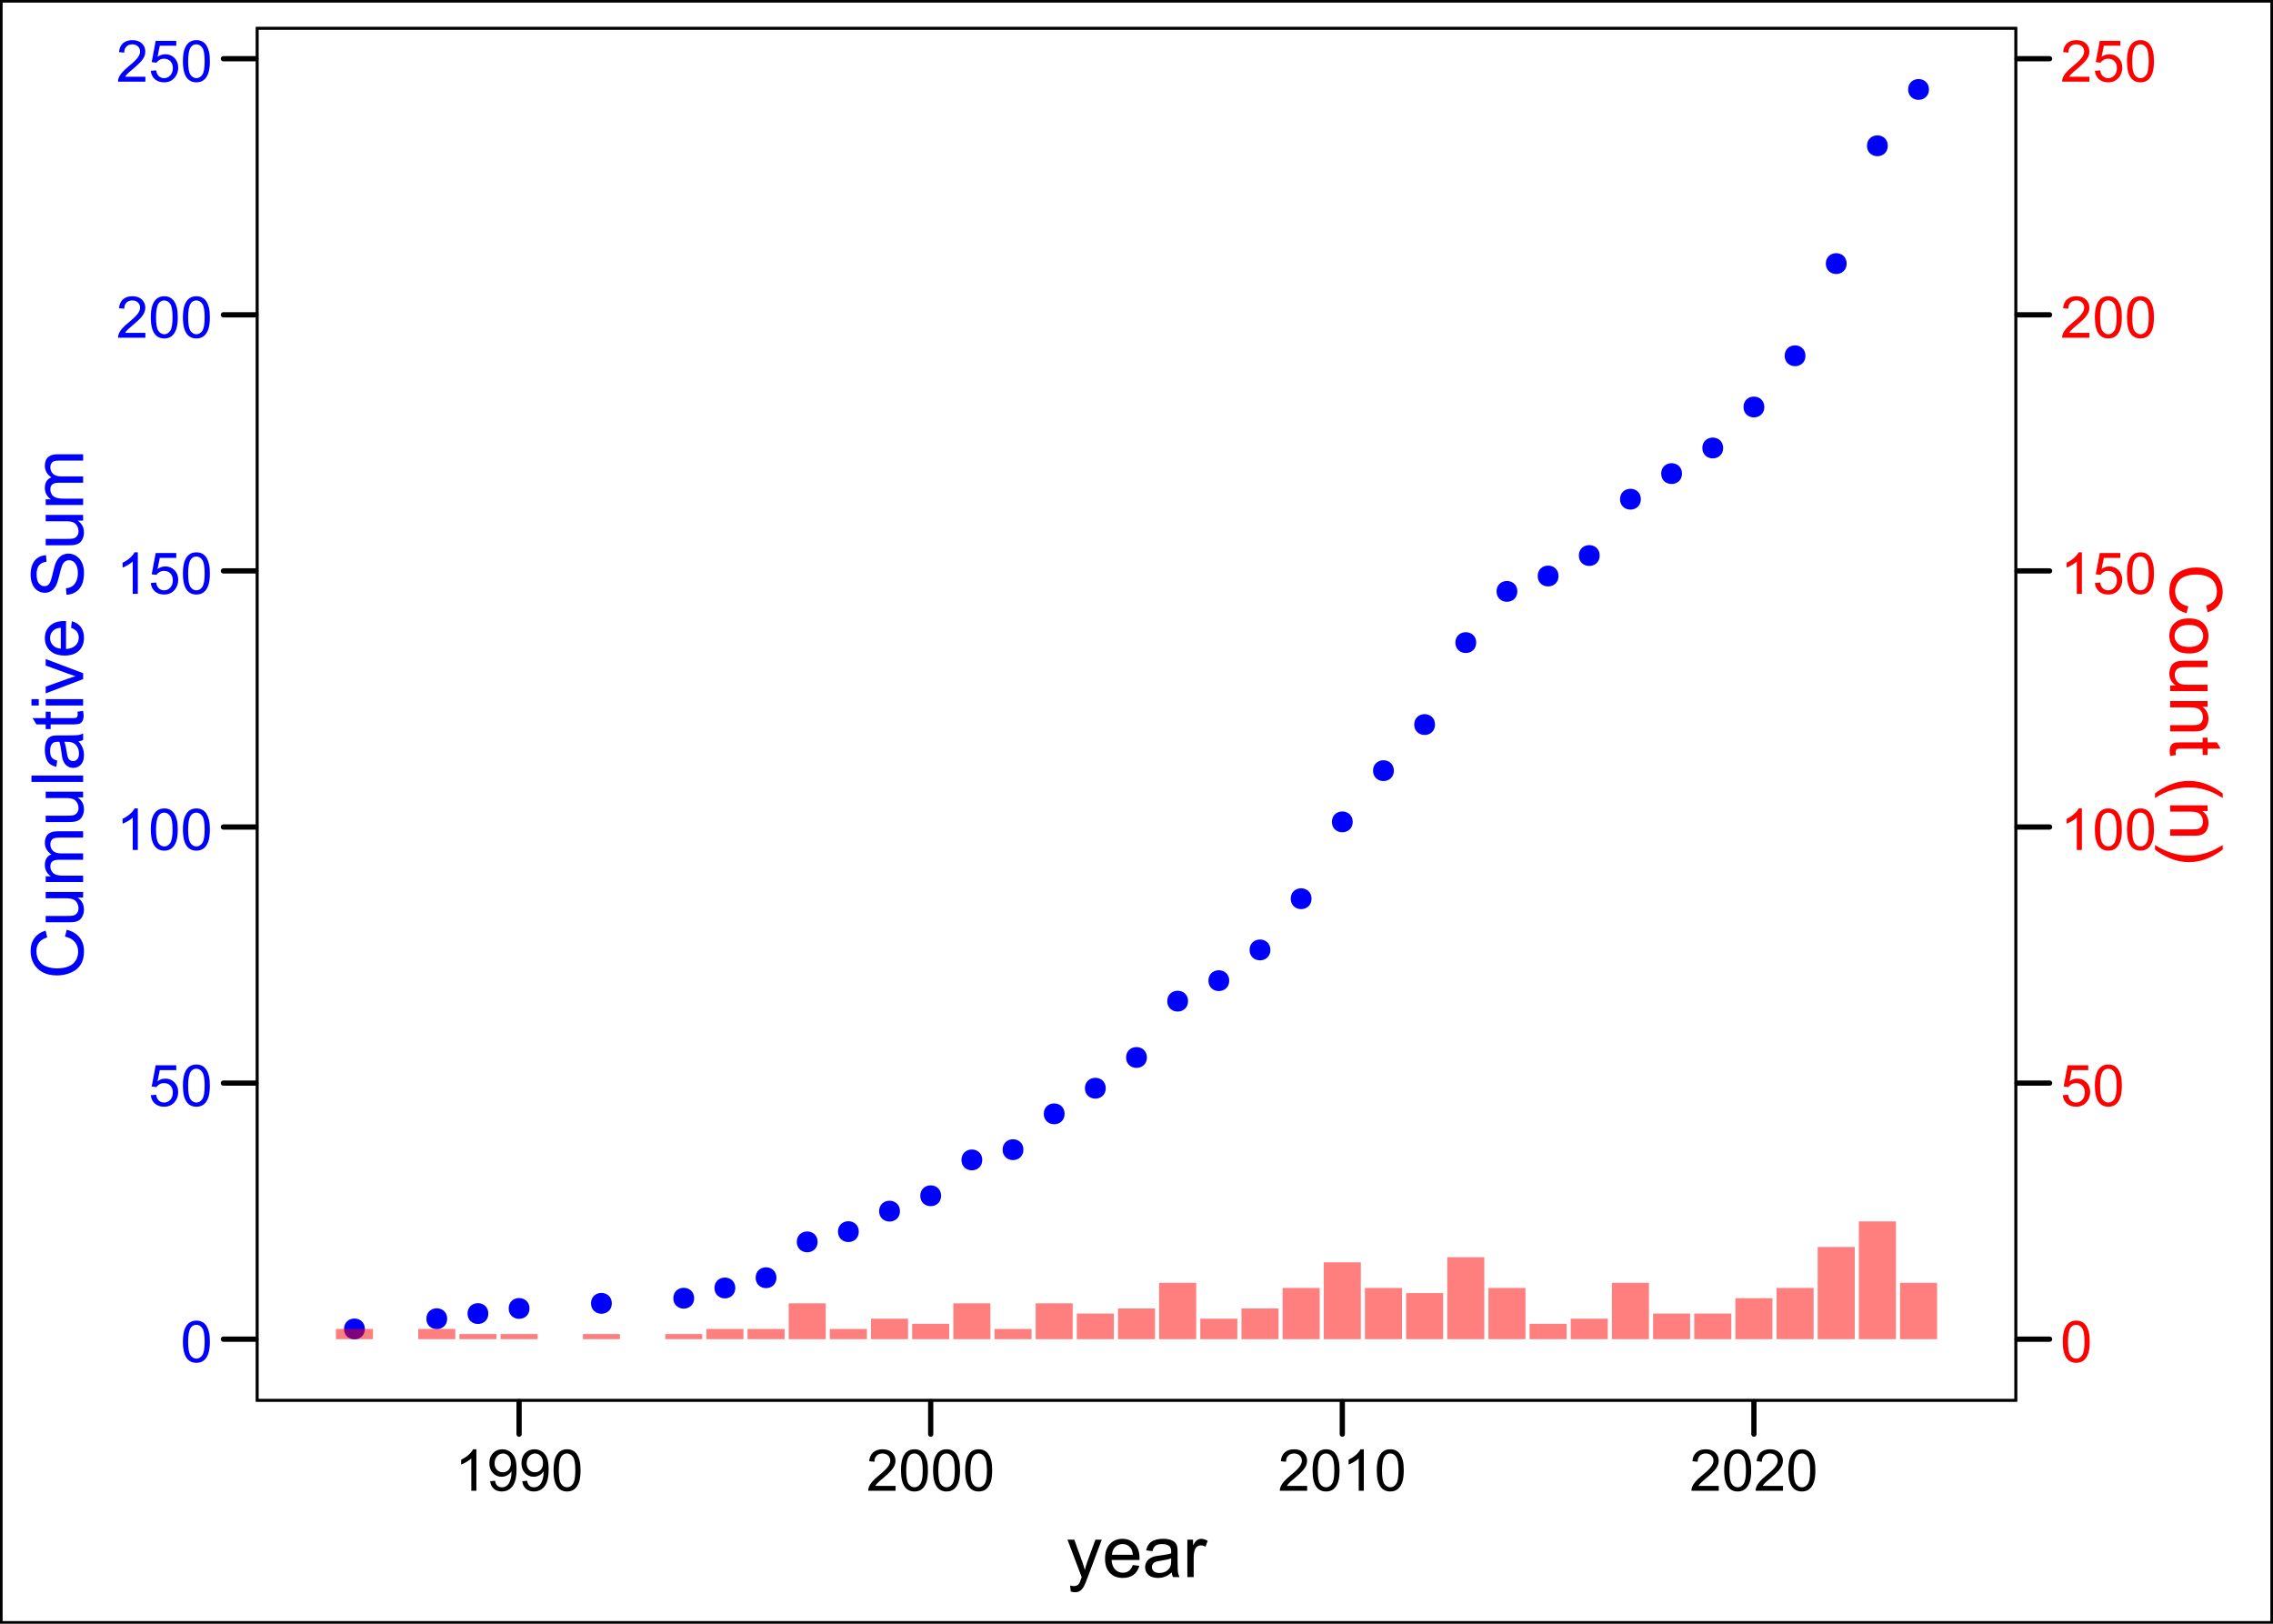 <?xml version="1.0" encoding="UTF-8"?>
<svg xmlns="http://www.w3.org/2000/svg" xmlns:xlink="http://www.w3.org/1999/xlink" width="504" height="360" viewBox="0 0 504 360">
<defs>
<g>
<g id="glyph-0-0">
<path d="M 0.531 -4.52 C 0.531 -5.602 0.645 -6.473 0.867 -7.133 C 1.09 -7.793 1.418 -8.305 1.859 -8.664 C 2.301 -9.02 2.852 -9.199 3.52 -9.199 C 4.012 -9.199 4.441 -9.102 4.812 -8.902 C 5.184 -8.707 5.488 -8.418 5.73 -8.047 C 5.973 -7.676 6.164 -7.219 6.301 -6.684 C 6.438 -6.148 6.508 -5.426 6.508 -4.52 C 6.508 -3.445 6.395 -2.574 6.176 -1.914 C 5.953 -1.254 5.625 -0.746 5.184 -0.383 C 4.746 -0.023 4.191 0.156 3.52 0.156 C 2.637 0.156 1.941 -0.16 1.438 -0.793 C 0.832 -1.555 0.531 -2.797 0.531 -4.52 M 1.688 -4.52 C 1.688 -3.016 1.863 -2.012 2.215 -1.516 C 2.566 -1.02 3.004 -0.77 3.52 -0.77 C 4.035 -0.77 4.469 -1.02 4.82 -1.52 C 5.176 -2.02 5.352 -3.02 5.352 -4.52 C 5.352 -6.027 5.176 -7.027 4.82 -7.523 C 4.469 -8.02 4.031 -8.27 3.508 -8.27 C 2.988 -8.27 2.578 -8.051 2.27 -7.613 C 1.883 -7.055 1.688 -6.023 1.688 -4.52 Z M 1.688 -4.52 "/>
</g>
<g id="glyph-0-1">
<path d="M 0.531 -2.398 L 1.711 -2.5 C 1.801 -1.926 2.004 -1.492 2.32 -1.203 C 2.641 -0.914 3.023 -0.77 3.477 -0.77 C 4.016 -0.77 4.477 -0.973 4.852 -1.383 C 5.227 -1.789 5.414 -2.332 5.414 -3.008 C 5.414 -3.648 5.23 -4.152 4.871 -4.523 C 4.512 -4.895 4.039 -5.082 3.457 -5.082 C 3.094 -5.082 2.766 -5 2.477 -4.836 C 2.184 -4.668 1.953 -4.457 1.789 -4.195 L 0.73 -4.332 L 1.617 -9.039 L 6.176 -9.039 L 6.176 -7.961 L 2.52 -7.961 L 2.023 -5.5 C 2.574 -5.883 3.152 -6.074 3.758 -6.074 C 4.555 -6.074 5.23 -5.797 5.781 -5.242 C 6.332 -4.691 6.605 -3.977 6.605 -3.105 C 6.605 -2.277 6.363 -1.559 5.883 -0.957 C 5.293 -0.215 4.492 0.156 3.477 0.156 C 2.641 0.156 1.961 -0.078 1.434 -0.543 C 0.906 -1.012 0.605 -1.629 0.531 -2.398 Z M 0.531 -2.398 "/>
</g>
<g id="glyph-0-2">
<path d="M 4.77 0 L 3.645 0 L 3.645 -7.168 C 3.371 -6.91 3.02 -6.652 2.578 -6.395 C 2.137 -6.137 1.742 -5.941 1.395 -5.812 L 1.395 -6.898 C 2.023 -7.195 2.574 -7.555 3.043 -7.977 C 3.516 -8.395 3.848 -8.805 4.043 -9.199 L 4.77 -9.199 Z M 4.77 0 "/>
</g>
<g id="glyph-0-3">
<path d="M 6.445 -1.082 L 6.445 0 L 0.387 0 C 0.379 -0.27 0.422 -0.531 0.52 -0.781 C 0.672 -1.195 0.918 -1.602 1.258 -2 C 1.598 -2.398 2.09 -2.863 2.73 -3.387 C 3.727 -4.203 4.398 -4.852 4.75 -5.328 C 5.102 -5.805 5.273 -6.258 5.273 -6.68 C 5.273 -7.129 5.117 -7.504 4.797 -7.809 C 4.477 -8.117 4.062 -8.27 3.551 -8.27 C 3.008 -8.27 2.574 -8.105 2.25 -7.781 C 1.926 -7.457 1.762 -7.008 1.758 -6.43 L 0.602 -6.551 C 0.68 -7.414 0.977 -8.07 1.492 -8.523 C 2.012 -8.973 2.703 -9.199 3.574 -9.199 C 4.453 -9.199 5.148 -8.957 5.664 -8.469 C 6.176 -7.98 6.43 -7.379 6.43 -6.656 C 6.43 -6.289 6.355 -5.93 6.207 -5.574 C 6.055 -5.223 5.809 -4.848 5.461 -4.457 C 5.113 -4.066 4.535 -3.527 3.727 -2.844 C 3.051 -2.277 2.617 -1.895 2.426 -1.691 C 2.234 -1.488 2.074 -1.285 1.949 -1.082 Z M 6.445 -1.082 "/>
</g>
<g id="glyph-0-4">
<path d="M 0.699 -2.117 L 1.781 -2.219 C 1.871 -1.711 2.047 -1.34 2.305 -1.113 C 2.566 -0.883 2.895 -0.77 3.301 -0.77 C 3.645 -0.77 3.949 -0.848 4.211 -1.008 C 4.469 -1.164 4.684 -1.375 4.852 -1.641 C 5.016 -1.906 5.156 -2.262 5.27 -2.711 C 5.383 -3.164 5.438 -3.621 5.438 -4.086 C 5.438 -4.137 5.434 -4.211 5.43 -4.312 C 5.207 -3.953 4.898 -3.664 4.508 -3.441 C 4.121 -3.219 3.699 -3.105 3.242 -3.105 C 2.484 -3.105 1.844 -3.383 1.32 -3.93 C 0.793 -4.48 0.531 -5.207 0.531 -6.105 C 0.531 -7.035 0.805 -7.785 1.352 -8.352 C 1.902 -8.918 2.586 -9.199 3.414 -9.199 C 4.008 -9.199 4.555 -9.039 5.047 -8.719 C 5.539 -8.398 5.914 -7.941 6.172 -7.348 C 6.43 -6.754 6.555 -5.895 6.555 -4.77 C 6.555 -3.598 6.43 -2.664 6.176 -1.973 C 5.922 -1.277 5.543 -0.75 5.039 -0.387 C 4.539 -0.023 3.949 0.156 3.273 0.156 C 2.559 0.156 1.973 -0.043 1.52 -0.441 C 1.066 -0.84 0.793 -1.398 0.699 -2.117 M 5.305 -6.164 C 5.305 -6.809 5.133 -7.32 4.789 -7.699 C 4.445 -8.078 4.035 -8.27 3.551 -8.27 C 3.051 -8.27 2.613 -8.066 2.242 -7.656 C 1.871 -7.246 1.688 -6.719 1.688 -6.07 C 1.688 -5.484 1.863 -5.012 2.215 -4.648 C 2.566 -4.281 3.004 -4.102 3.52 -4.102 C 4.039 -4.102 4.469 -4.281 4.805 -4.648 C 5.137 -5.012 5.305 -5.516 5.305 -6.164 Z M 5.305 -6.164 "/>
</g>
<g id="glyph-1-0">
<path d="M 0.992 3.195 L 0.836 1.875 C 1.145 1.957 1.41 2 1.641 2 C 1.953 2 2.203 1.949 2.391 1.844 C 2.578 1.738 2.73 1.594 2.852 1.406 C 2.941 1.266 3.082 0.918 3.281 0.359 C 3.309 0.281 3.348 0.168 3.406 0.016 L 0.258 -8.297 L 1.773 -8.297 L 3.5 -3.492 C 3.723 -2.883 3.926 -2.242 4.102 -1.57 C 4.262 -2.215 4.457 -2.848 4.68 -3.461 L 6.453 -8.297 L 7.859 -8.297 L 4.703 0.141 C 4.363 1.051 4.102 1.68 3.914 2.023 C 3.664 2.488 3.379 2.828 3.055 3.043 C 2.73 3.258 2.348 3.367 1.898 3.367 C 1.629 3.367 1.324 3.309 0.992 3.195 Z M 0.992 3.195 "/>
</g>
<g id="glyph-1-1">
<path d="M 6.734 -2.672 L 8.188 -2.492 C 7.957 -1.645 7.535 -0.984 6.914 -0.516 C 6.293 -0.047 5.504 0.188 4.539 0.188 C 3.324 0.188 2.363 -0.188 1.652 -0.934 C 0.941 -1.68 0.586 -2.73 0.586 -4.078 C 0.586 -5.473 0.945 -6.559 1.664 -7.328 C 2.383 -8.098 3.316 -8.484 4.461 -8.484 C 5.57 -8.484 6.477 -8.105 7.18 -7.352 C 7.883 -6.598 8.234 -5.535 8.234 -4.164 C 8.234 -4.082 8.23 -3.957 8.227 -3.789 L 2.039 -3.789 C 2.09 -2.879 2.348 -2.18 2.812 -1.695 C 3.277 -1.211 3.855 -0.969 4.547 -0.969 C 5.062 -0.969 5.504 -1.105 5.867 -1.375 C 6.23 -1.645 6.52 -2.078 6.734 -2.672 M 2.117 -4.945 L 6.75 -4.945 C 6.688 -5.645 6.512 -6.168 6.219 -6.516 C 5.77 -7.059 5.191 -7.328 4.477 -7.328 C 3.832 -7.328 3.289 -7.113 2.848 -6.68 C 2.406 -6.246 2.164 -5.668 2.117 -4.945 Z M 2.117 -4.945 "/>
</g>
<g id="glyph-1-2">
<path d="M 6.469 -1.023 C 5.949 -0.582 5.445 -0.27 4.965 -0.086 C 4.484 0.098 3.965 0.188 3.414 0.188 C 2.504 0.188 1.801 -0.035 1.312 -0.48 C 0.824 -0.926 0.578 -1.496 0.578 -2.188 C 0.578 -2.594 0.672 -2.965 0.855 -3.301 C 1.039 -3.637 1.281 -3.906 1.582 -4.109 C 1.883 -4.312 2.219 -4.465 2.594 -4.57 C 2.871 -4.645 3.285 -4.715 3.844 -4.781 C 4.98 -4.918 5.816 -5.078 6.352 -5.266 C 6.355 -5.457 6.359 -5.582 6.359 -5.633 C 6.359 -6.207 6.227 -6.609 5.961 -6.844 C 5.602 -7.16 5.066 -7.32 4.359 -7.32 C 3.699 -7.32 3.211 -7.203 2.895 -6.973 C 2.578 -6.742 2.348 -6.332 2.195 -5.742 L 0.82 -5.93 C 0.945 -6.52 1.152 -6.992 1.438 -7.355 C 1.723 -7.719 2.137 -7.996 2.68 -8.191 C 3.223 -8.387 3.848 -8.484 4.562 -8.484 C 5.27 -8.484 5.848 -8.402 6.289 -8.234 C 6.73 -8.066 7.059 -7.859 7.266 -7.605 C 7.473 -7.352 7.621 -7.035 7.703 -6.648 C 7.75 -6.41 7.773 -5.977 7.773 -5.352 L 7.773 -3.477 C 7.773 -2.168 7.805 -1.344 7.863 -0.996 C 7.922 -0.648 8.043 -0.316 8.219 0 L 6.75 0 C 6.605 -0.293 6.512 -0.633 6.469 -1.023 M 6.352 -4.164 C 5.84 -3.957 5.074 -3.777 4.055 -3.633 C 3.477 -3.551 3.066 -3.457 2.828 -3.352 C 2.59 -3.246 2.402 -3.094 2.273 -2.895 C 2.145 -2.695 2.078 -2.473 2.078 -2.227 C 2.078 -1.852 2.219 -1.539 2.504 -1.289 C 2.789 -1.039 3.203 -0.914 3.75 -0.914 C 4.293 -0.914 4.773 -1.031 5.195 -1.27 C 5.617 -1.508 5.926 -1.832 6.125 -2.242 C 6.277 -2.559 6.352 -3.027 6.352 -3.648 Z M 6.352 -4.164 "/>
</g>
<g id="glyph-1-3">
<path d="M 1.039 0 L 1.039 -8.297 L 2.305 -8.297 L 2.305 -7.039 C 2.629 -7.629 2.926 -8.016 3.199 -8.203 C 3.473 -8.391 3.773 -8.484 4.102 -8.484 C 4.574 -8.484 5.059 -8.332 5.547 -8.031 L 5.062 -6.727 C 4.719 -6.93 4.375 -7.031 4.031 -7.031 C 3.723 -7.031 3.449 -6.938 3.203 -6.754 C 2.957 -6.57 2.785 -6.312 2.68 -5.984 C 2.523 -5.484 2.445 -4.938 2.445 -4.344 L 2.445 0 Z M 1.039 0 "/>
</g>
<g id="glyph-2-0">
<path d="M -4.016 -9.406 L -3.633 -10.922 C -2.387 -10.605 -1.438 -10.031 -0.785 -9.207 C -0.133 -8.383 0.195 -7.371 0.195 -6.18 C 0.195 -4.945 -0.055 -3.941 -0.559 -3.168 C -1.062 -2.395 -1.789 -1.805 -2.742 -1.402 C -3.695 -1 -4.719 -0.797 -5.812 -0.797 C -7.004 -0.797 -8.047 -1.023 -8.934 -1.48 C -9.82 -1.938 -10.496 -2.586 -10.957 -3.426 C -11.418 -4.266 -11.648 -5.191 -11.648 -6.203 C -11.648 -7.348 -11.355 -8.312 -10.773 -9.094 C -10.191 -9.875 -9.371 -10.418 -8.312 -10.727 L -7.961 -9.234 C -8.793 -8.969 -9.402 -8.582 -9.781 -8.078 C -10.16 -7.574 -10.352 -6.938 -10.352 -6.172 C -10.352 -5.293 -10.141 -4.555 -9.719 -3.965 C -9.297 -3.375 -8.73 -2.957 -8.02 -2.719 C -7.309 -2.48 -6.574 -2.359 -5.82 -2.359 C -4.848 -2.359 -3.996 -2.5 -3.27 -2.785 C -2.543 -3.07 -2 -3.512 -1.641 -4.109 C -1.281 -4.707 -1.102 -5.355 -1.102 -6.055 C -1.102 -6.902 -1.348 -7.621 -1.836 -8.211 C -2.324 -8.801 -3.051 -9.199 -4.016 -9.406 Z M -4.016 -9.406 "/>
</g>
<g id="glyph-2-1">
<path d="M 0 -6.492 L -1.219 -6.492 C -0.281 -5.848 0.188 -4.969 0.188 -3.859 C 0.188 -3.371 0.094 -2.914 -0.094 -2.488 C -0.281 -2.062 -0.516 -1.75 -0.801 -1.543 C -1.086 -1.336 -1.434 -1.191 -1.844 -1.109 C -2.121 -1.051 -2.559 -1.023 -3.156 -1.023 L -8.297 -1.023 L -8.297 -2.43 L -3.695 -2.43 C -2.961 -2.43 -2.465 -2.457 -2.211 -2.516 C -1.84 -2.605 -1.551 -2.793 -1.34 -3.078 C -1.129 -3.363 -1.023 -3.719 -1.023 -4.141 C -1.023 -4.562 -1.133 -4.957 -1.348 -5.328 C -1.562 -5.699 -1.859 -5.961 -2.23 -6.113 C -2.602 -6.266 -3.145 -6.344 -3.852 -6.344 L -8.297 -6.344 L -8.297 -7.75 L 0 -7.75 Z M 0 -6.492 "/>
</g>
<g id="glyph-2-2">
<path d="M 0 -1.055 L -8.297 -1.055 L -8.297 -2.312 L -7.133 -2.312 C -7.539 -2.574 -7.867 -2.918 -8.113 -3.352 C -8.359 -3.785 -8.484 -4.277 -8.484 -4.828 C -8.484 -5.441 -8.355 -5.945 -8.102 -6.34 C -7.848 -6.734 -7.488 -7.012 -7.031 -7.172 C -8 -7.828 -8.484 -8.684 -8.484 -9.734 C -8.484 -10.559 -8.258 -11.191 -7.801 -11.633 C -7.344 -12.074 -6.645 -12.297 -5.695 -12.297 L 0 -12.297 L 0 -10.898 L -5.227 -10.898 C -5.789 -10.898 -6.195 -10.852 -6.441 -10.762 C -6.688 -10.672 -6.887 -10.504 -7.039 -10.266 C -7.191 -10.027 -7.266 -9.746 -7.266 -9.422 C -7.266 -8.84 -7.07 -8.355 -6.684 -7.969 C -6.297 -7.582 -5.676 -7.391 -4.82 -7.391 L 0 -7.391 L 0 -5.984 L -5.391 -5.984 C -6.016 -5.984 -6.484 -5.871 -6.797 -5.641 C -7.109 -5.41 -7.266 -5.035 -7.266 -4.516 C -7.266 -4.121 -7.16 -3.754 -6.953 -3.418 C -6.746 -3.082 -6.441 -2.84 -6.039 -2.688 C -5.637 -2.535 -5.059 -2.461 -4.305 -2.461 L 0 -2.461 Z M 0 -1.055 "/>
</g>
<g id="glyph-2-3">
<path d="M 0 -1.023 L -11.453 -1.023 L -11.453 -2.43 L 0 -2.43 Z M 0 -1.023 "/>
</g>
<g id="glyph-2-4">
<path d="M -1.023 -6.469 C -0.582 -5.949 -0.27 -5.445 -0.086 -4.965 C 0.098 -4.484 0.188 -3.965 0.188 -3.414 C 0.188 -2.504 -0.035 -1.801 -0.48 -1.312 C -0.926 -0.824 -1.496 -0.578 -2.188 -0.578 C -2.594 -0.578 -2.965 -0.672 -3.301 -0.855 C -3.637 -1.039 -3.906 -1.281 -4.109 -1.582 C -4.312 -1.883 -4.465 -2.219 -4.57 -2.594 C -4.645 -2.871 -4.715 -3.285 -4.781 -3.844 C -4.918 -4.98 -5.078 -5.816 -5.266 -6.352 C -5.457 -6.355 -5.582 -6.359 -5.633 -6.359 C -6.207 -6.359 -6.609 -6.227 -6.844 -5.961 C -7.16 -5.602 -7.32 -5.066 -7.32 -4.359 C -7.32 -3.699 -7.203 -3.211 -6.973 -2.895 C -6.742 -2.578 -6.332 -2.348 -5.742 -2.195 L -5.93 -0.82 C -6.52 -0.945 -6.992 -1.152 -7.355 -1.438 C -7.719 -1.723 -7.996 -2.137 -8.191 -2.68 C -8.387 -3.223 -8.484 -3.848 -8.484 -4.562 C -8.484 -5.27 -8.402 -5.848 -8.234 -6.289 C -8.066 -6.73 -7.859 -7.059 -7.605 -7.266 C -7.352 -7.473 -7.035 -7.621 -6.648 -7.703 C -6.41 -7.75 -5.977 -7.773 -5.352 -7.773 L -3.477 -7.773 C -2.168 -7.773 -1.344 -7.805 -0.996 -7.863 C -0.648 -7.922 -0.316 -8.043 0 -8.219 L 0 -6.75 C -0.293 -6.605 -0.633 -6.512 -1.023 -6.469 M -4.164 -6.352 C -3.957 -5.84 -3.777 -5.074 -3.633 -4.055 C -3.551 -3.477 -3.457 -3.066 -3.352 -2.828 C -3.246 -2.59 -3.094 -2.402 -2.895 -2.273 C -2.695 -2.145 -2.473 -2.078 -2.227 -2.078 C -1.852 -2.078 -1.539 -2.219 -1.289 -2.504 C -1.039 -2.789 -0.914 -3.203 -0.914 -3.75 C -0.914 -4.293 -1.031 -4.773 -1.27 -5.195 C -1.508 -5.617 -1.832 -5.926 -2.242 -6.125 C -2.559 -6.277 -3.027 -6.352 -3.648 -6.352 Z M -4.164 -6.352 "/>
</g>
<g id="glyph-2-5">
<path d="M -1.258 -4.125 L -0.016 -4.328 C 0.066 -3.934 0.109 -3.578 0.109 -3.266 C 0.109 -2.754 0.027 -2.359 -0.133 -2.078 C -0.293 -1.797 -0.508 -1.598 -0.77 -1.484 C -1.031 -1.371 -1.586 -1.312 -2.43 -1.312 L -7.203 -1.312 L -7.203 -0.281 L -8.297 -0.281 L -8.297 -1.312 L -10.352 -1.312 L -11.195 -2.711 L -8.297 -2.711 L -8.297 -4.125 L -7.203 -4.125 L -7.203 -2.711 L -2.352 -2.711 C -1.949 -2.711 -1.691 -2.734 -1.578 -2.785 C -1.465 -2.836 -1.371 -2.914 -1.305 -3.027 C -1.238 -3.141 -1.203 -3.301 -1.203 -3.508 C -1.203 -3.664 -1.223 -3.871 -1.258 -4.125 Z M -1.258 -4.125 "/>
</g>
<g id="glyph-2-6">
<path d="M -9.836 -1.062 L -11.453 -1.062 L -11.453 -2.469 L -9.836 -2.469 L -9.836 -1.062 M 0 -1.062 L -8.297 -1.062 L -8.297 -2.469 L 0 -2.469 Z M 0 -1.062 "/>
</g>
<g id="glyph-2-7">
<path d="M 0 -3.359 L -8.297 -0.203 L -8.297 -1.688 L -3.328 -3.469 C -2.793 -3.66 -2.234 -3.84 -1.656 -4 C -2.094 -4.125 -2.621 -4.301 -3.234 -4.523 L -8.297 -6.367 L -8.297 -7.812 L 0 -4.672 Z M 0 -3.359 "/>
</g>
<g id="glyph-2-8">
<path d="M -2.672 -6.734 L -2.492 -8.188 C -1.645 -7.957 -0.984 -7.535 -0.516 -6.914 C -0.047 -6.293 0.188 -5.504 0.188 -4.539 C 0.188 -3.324 -0.188 -2.363 -0.934 -1.652 C -1.68 -0.941 -2.73 -0.586 -4.078 -0.586 C -5.473 -0.586 -6.559 -0.945 -7.328 -1.664 C -8.098 -2.383 -8.484 -3.316 -8.484 -4.461 C -8.484 -5.57 -8.105 -6.477 -7.352 -7.18 C -6.598 -7.883 -5.535 -8.234 -4.164 -8.234 C -4.082 -8.234 -3.957 -8.23 -3.789 -8.227 L -3.789 -2.039 C -2.879 -2.09 -2.18 -2.348 -1.695 -2.812 C -1.211 -3.277 -0.969 -3.855 -0.969 -4.547 C -0.969 -5.062 -1.105 -5.504 -1.375 -5.867 C -1.645 -6.23 -2.078 -6.52 -2.672 -6.734 M -4.945 -2.117 L -4.945 -6.75 C -5.645 -6.688 -6.168 -6.512 -6.516 -6.219 C -7.059 -5.77 -7.328 -5.191 -7.328 -4.477 C -7.328 -3.832 -7.113 -3.289 -6.68 -2.848 C -6.246 -2.406 -5.668 -2.164 -4.945 -2.117 Z M -4.945 -2.117 "/>
</g>
<g id="glyph-2-9">
</g>
<g id="glyph-2-10">
<path d="M -3.68 -0.719 L -3.805 -2.148 C -3.23 -2.215 -2.762 -2.375 -2.395 -2.621 C -2.027 -2.867 -1.73 -3.254 -1.504 -3.773 C -1.277 -4.293 -1.164 -4.879 -1.164 -5.531 C -1.164 -6.109 -1.25 -6.621 -1.422 -7.062 C -1.594 -7.504 -1.828 -7.836 -2.129 -8.051 C -2.43 -8.266 -2.754 -8.375 -3.109 -8.375 C -3.469 -8.375 -3.781 -8.27 -4.051 -8.062 C -4.32 -7.855 -4.543 -7.512 -4.727 -7.031 C -4.848 -6.723 -5.031 -6.043 -5.285 -4.992 C -5.539 -3.941 -5.777 -3.203 -6 -2.781 C -6.285 -2.234 -6.641 -1.828 -7.066 -1.559 C -7.492 -1.289 -7.965 -1.156 -8.492 -1.156 C -9.07 -1.156 -9.609 -1.32 -10.113 -1.648 C -10.617 -1.977 -10.996 -2.457 -11.258 -3.086 C -11.52 -3.715 -11.648 -4.418 -11.648 -5.188 C -11.648 -6.035 -11.512 -6.785 -11.238 -7.434 C -10.965 -8.082 -10.562 -8.582 -10.031 -8.93 C -9.5 -9.277 -8.898 -9.465 -8.227 -9.492 L -8.117 -8.039 C -8.84 -7.961 -9.387 -7.695 -9.758 -7.246 C -10.129 -6.797 -10.312 -6.129 -10.312 -5.25 C -10.312 -4.332 -10.145 -3.664 -9.809 -3.246 C -9.473 -2.828 -9.066 -2.617 -8.594 -2.617 C -8.184 -2.617 -7.844 -2.766 -7.578 -3.062 C -7.312 -3.355 -7.039 -4.117 -6.762 -5.348 C -6.484 -6.578 -6.238 -7.426 -6.031 -7.883 C -5.723 -8.551 -5.336 -9.043 -4.863 -9.359 C -4.391 -9.676 -3.848 -9.836 -3.234 -9.836 C -2.625 -9.836 -2.051 -9.66 -1.512 -9.312 C -0.973 -8.965 -0.555 -8.461 -0.254 -7.809 C 0.047 -7.156 0.195 -6.418 0.195 -5.602 C 0.195 -4.566 0.043 -3.695 -0.258 -2.996 C -0.559 -2.297 -1.016 -1.746 -1.621 -1.348 C -2.227 -0.949 -2.914 -0.738 -3.68 -0.719 Z M -3.68 -0.719 "/>
</g>
<g id="glyph-3-0">
<path d="M 4.016 9.406 L 3.633 10.922 C 2.387 10.605 1.438 10.031 0.785 9.207 C 0.133 8.383 -0.195 7.371 -0.195 6.18 C -0.195 4.945 0.055 3.941 0.559 3.168 C 1.062 2.395 1.789 1.805 2.742 1.402 C 3.695 1 4.719 0.797 5.812 0.797 C 7.004 0.797 8.047 1.023 8.934 1.48 C 9.82 1.938 10.496 2.586 10.957 3.426 C 11.418 4.266 11.648 5.191 11.648 6.203 C 11.648 7.348 11.355 8.312 10.773 9.094 C 10.191 9.875 9.371 10.418 8.312 10.727 L 7.961 9.234 C 8.793 8.969 9.402 8.582 9.781 8.078 C 10.16 7.574 10.352 6.938 10.352 6.172 C 10.352 5.293 10.141 4.555 9.719 3.965 C 9.297 3.375 8.73 2.957 8.02 2.719 C 7.309 2.48 6.574 2.359 5.82 2.359 C 4.848 2.359 3.996 2.5 3.27 2.785 C 2.543 3.07 2 3.512 1.641 4.109 C 1.281 4.707 1.102 5.355 1.102 6.055 C 1.102 6.902 1.348 7.621 1.836 8.211 C 2.324 8.801 3.051 9.199 4.016 9.406 Z M 4.016 9.406 "/>
</g>
<g id="glyph-3-1">
<path d="M 4.148 0.531 C 5.684 0.531 6.824 0.957 7.562 1.812 C 8.176 2.527 8.484 3.395 8.484 4.422 C 8.484 5.562 8.109 6.496 7.363 7.219 C 6.617 7.941 5.582 8.305 4.266 8.305 C 3.199 8.305 2.359 8.145 1.746 7.824 C 1.133 7.504 0.66 7.039 0.32 6.426 C -0.02 5.812 -0.188 5.145 -0.188 4.422 C -0.188 3.262 0.184 2.32 0.93 1.605 C 1.676 0.891 2.746 0.531 4.148 0.531 M 4.148 1.977 C 3.086 1.977 2.289 2.207 1.762 2.672 C 1.234 3.137 0.969 3.719 0.969 4.422 C 0.969 5.121 1.234 5.699 1.766 6.164 C 2.297 6.629 3.105 6.859 4.195 6.859 C 5.223 6.859 6 6.625 6.527 6.16 C 7.055 5.695 7.32 5.113 7.32 4.422 C 7.32 3.719 7.059 3.137 6.531 2.672 C 6.004 2.207 5.211 1.977 4.148 1.977 Z M 4.148 1.977 "/>
</g>
<g id="glyph-3-2">
<path d="M 0 6.492 L 1.219 6.492 C 0.281 5.848 -0.188 4.969 -0.188 3.859 C -0.188 3.371 -0.094 2.914 0.094 2.488 C 0.281 2.062 0.516 1.75 0.801 1.543 C 1.086 1.336 1.434 1.191 1.844 1.109 C 2.121 1.051 2.559 1.023 3.156 1.023 L 8.297 1.023 L 8.297 2.43 L 3.695 2.43 C 2.961 2.43 2.465 2.457 2.211 2.516 C 1.84 2.605 1.551 2.793 1.34 3.078 C 1.129 3.363 1.023 3.719 1.023 4.141 C 1.023 4.562 1.133 4.957 1.348 5.328 C 1.562 5.699 1.859 5.961 2.23 6.113 C 2.602 6.266 3.145 6.344 3.852 6.344 L 8.297 6.344 L 8.297 7.75 L 0 7.75 Z M 0 6.492 "/>
</g>
<g id="glyph-3-3">
<path d="M 0 1.055 L 8.297 1.055 L 8.297 2.32 L 7.117 2.32 C 8.027 2.93 8.484 3.809 8.484 4.961 C 8.484 5.461 8.395 5.922 8.215 6.34 C 8.035 6.758 7.801 7.074 7.508 7.281 C 7.215 7.488 6.871 7.637 6.469 7.719 C 6.207 7.77 5.754 7.797 5.102 7.797 L 0 7.797 L 0 6.391 L 5.047 6.391 C 5.621 6.391 6.047 6.336 6.332 6.227 C 6.617 6.117 6.844 5.922 7.012 5.645 C 7.18 5.367 7.266 5.039 7.266 4.664 C 7.266 4.066 7.074 3.547 6.695 3.113 C 6.316 2.68 5.594 2.461 4.531 2.461 L 0 2.461 Z M 0 1.055 "/>
</g>
<g id="glyph-3-4">
<path d="M 1.258 4.125 L 0.016 4.328 C -0.066 3.934 -0.109 3.578 -0.109 3.266 C -0.109 2.754 -0.027 2.359 0.133 2.078 C 0.293 1.797 0.508 1.598 0.77 1.484 C 1.031 1.371 1.586 1.312 2.43 1.312 L 7.203 1.312 L 7.203 0.281 L 8.297 0.281 L 8.297 1.312 L 10.352 1.312 L 11.195 2.711 L 8.297 2.711 L 8.297 4.125 L 7.203 4.125 L 7.203 2.711 L 2.352 2.711 C 1.949 2.711 1.691 2.734 1.578 2.785 C 1.465 2.836 1.371 2.914 1.305 3.027 C 1.238 3.141 1.203 3.301 1.203 3.508 C 1.203 3.664 1.223 3.871 1.258 4.125 Z M 1.258 4.125 "/>
</g>
<g id="glyph-3-5">
</g>
<g id="glyph-3-6">
<path d="M -3.367 3.742 C -2.387 2.965 -1.242 2.309 0.07 1.773 C 1.383 1.238 2.742 0.969 4.148 0.969 C 5.387 0.969 6.574 1.168 7.711 1.57 C 9.027 2.039 10.34 2.762 11.648 3.742 L 11.648 4.75 C 10.566 4.121 9.793 3.703 9.328 3.5 C 8.609 3.184 7.859 2.934 7.078 2.75 C 6.105 2.527 5.125 2.414 4.141 2.414 C 1.637 2.414 -0.867 3.191 -3.367 4.75 Z M -3.367 3.742 "/>
</g>
<g id="glyph-3-7">
<path d="M -3.367 1.977 L -3.367 0.969 C -0.867 2.527 1.637 3.305 4.141 3.305 C 5.121 3.305 6.09 3.191 7.055 2.969 C 7.836 2.793 8.586 2.543 9.305 2.227 C 9.773 2.023 10.555 1.605 11.648 0.969 L 11.648 1.977 C 10.34 2.957 9.027 3.68 7.711 4.148 C 6.574 4.551 5.387 4.75 4.148 4.75 C 2.742 4.75 1.383 4.48 0.07 3.941 C -1.242 3.402 -2.387 2.746 -3.367 1.977 Z M -3.367 1.977 "/>
</g>
</g>
<clipPath id="clip-0">
<path clip-rule="nonzero" d="M 56.734 5.977 L 447.266 5.977 L 447.266 310.766 L 56.734 310.766 Z M 56.734 5.977 "/>
</clipPath>
<clipPath id="clip-1">
<path clip-rule="nonzero" d="M 56.734 5.977 L 447.266 5.977 L 447.266 310.766 L 56.734 310.766 Z M 56.734 5.977 "/>
</clipPath>
</defs>
<rect x="-50.4" y="-36" width="604.8" height="432" fill="rgb(100%, 100%, 100%)" fill-opacity="1"/>
<rect x="-50.4" y="-36" width="604.8" height="432" fill="rgb(100%, 100%, 100%)" fill-opacity="1"/>
<path fill="none" stroke-width="1.164" stroke-linecap="round" stroke-linejoin="round" stroke="rgb(0%, 0%, 0%)" stroke-opacity="1" stroke-miterlimit="10" d="M 0 360 L 504 360 L 504 0 L 0 0 Z M 0 360 "/>
<g clip-path="url(#clip-0)">
<path fill-rule="nonzero" fill="rgb(100%, 100%, 100%)" fill-opacity="1" stroke-width="1.164" stroke-linecap="round" stroke-linejoin="round" stroke="rgb(0%, 0%, 0%)" stroke-opacity="1" stroke-miterlimit="10" d="M 56.734 310.766 L 447.266 310.766 L 447.266 5.977 L 56.734 5.977 Z M 56.734 310.766 "/>
</g>
<path fill-rule="nonzero" fill="rgb(0%, 0%, 100%)" fill-opacity="1" stroke-width="0.709" stroke-linecap="round" stroke-linejoin="round" stroke="rgb(0%, 0%, 100%)" stroke-opacity="1" stroke-miterlimit="10" d="M 80.547 294.641 C 80.547 297.246 76.637 297.246 76.637 294.641 C 76.637 292.035 80.547 292.035 80.547 294.641 "/>
<path fill-rule="nonzero" fill="rgb(0%, 0%, 100%)" fill-opacity="1" stroke-width="0.709" stroke-linecap="round" stroke-linejoin="round" stroke="rgb(0%, 0%, 100%)" stroke-opacity="1" stroke-miterlimit="10" d="M 98.801 292.371 C 98.801 294.977 94.891 294.977 94.891 292.371 C 94.891 289.762 98.801 289.762 98.801 292.371 "/>
<path fill-rule="nonzero" fill="rgb(0%, 0%, 100%)" fill-opacity="1" stroke-width="0.709" stroke-linecap="round" stroke-linejoin="round" stroke="rgb(0%, 0%, 100%)" stroke-opacity="1" stroke-miterlimit="10" d="M 107.926 291.234 C 107.926 293.84 104.02 293.84 104.02 291.234 C 104.02 288.629 107.926 288.629 107.926 291.234 "/>
<path fill-rule="nonzero" fill="rgb(0%, 0%, 100%)" fill-opacity="1" stroke-width="0.709" stroke-linecap="round" stroke-linejoin="round" stroke="rgb(0%, 0%, 100%)" stroke-opacity="1" stroke-miterlimit="10" d="M 117.055 290.098 C 117.055 292.703 113.145 292.703 113.145 290.098 C 113.145 287.492 117.055 287.492 117.055 290.098 "/>
<path fill-rule="nonzero" fill="rgb(0%, 0%, 100%)" fill-opacity="1" stroke-width="0.709" stroke-linecap="round" stroke-linejoin="round" stroke="rgb(0%, 0%, 100%)" stroke-opacity="1" stroke-miterlimit="10" d="M 135.309 288.965 C 135.309 291.57 131.398 291.57 131.398 288.965 C 131.398 286.355 135.309 286.355 135.309 288.965 "/>
<path fill-rule="nonzero" fill="rgb(0%, 0%, 100%)" fill-opacity="1" stroke-width="0.709" stroke-linecap="round" stroke-linejoin="round" stroke="rgb(0%, 0%, 100%)" stroke-opacity="1" stroke-miterlimit="10" d="M 153.562 287.828 C 153.562 290.434 149.652 290.434 149.652 287.828 C 149.652 285.223 153.562 285.223 153.562 287.828 "/>
<path fill-rule="nonzero" fill="rgb(0%, 0%, 100%)" fill-opacity="1" stroke-width="0.709" stroke-linecap="round" stroke-linejoin="round" stroke="rgb(0%, 0%, 100%)" stroke-opacity="1" stroke-miterlimit="10" d="M 162.688 285.555 C 162.688 288.164 158.777 288.164 158.777 285.555 C 158.777 282.949 162.688 282.949 162.688 285.555 "/>
<path fill-rule="nonzero" fill="rgb(0%, 0%, 100%)" fill-opacity="1" stroke-width="0.709" stroke-linecap="round" stroke-linejoin="round" stroke="rgb(0%, 0%, 100%)" stroke-opacity="1" stroke-miterlimit="10" d="M 171.812 283.285 C 171.812 285.891 167.906 285.891 167.906 283.285 C 167.906 280.68 171.812 280.68 171.812 283.285 "/>
<path fill-rule="nonzero" fill="rgb(0%, 0%, 100%)" fill-opacity="1" stroke-width="0.709" stroke-linecap="round" stroke-linejoin="round" stroke="rgb(0%, 0%, 100%)" stroke-opacity="1" stroke-miterlimit="10" d="M 180.941 275.336 C 180.941 277.941 177.031 277.941 177.031 275.336 C 177.031 272.73 180.941 272.73 180.941 275.336 "/>
<path fill-rule="nonzero" fill="rgb(0%, 0%, 100%)" fill-opacity="1" stroke-width="0.709" stroke-linecap="round" stroke-linejoin="round" stroke="rgb(0%, 0%, 100%)" stroke-opacity="1" stroke-miterlimit="10" d="M 190.066 273.066 C 190.066 275.672 186.16 275.672 186.16 273.066 C 186.16 270.457 190.066 270.457 190.066 273.066 "/>
<path fill-rule="nonzero" fill="rgb(0%, 0%, 100%)" fill-opacity="1" stroke-width="0.709" stroke-linecap="round" stroke-linejoin="round" stroke="rgb(0%, 0%, 100%)" stroke-opacity="1" stroke-miterlimit="10" d="M 199.195 268.523 C 199.195 271.129 195.285 271.129 195.285 268.523 C 195.285 265.918 199.195 265.918 199.195 268.523 "/>
<path fill-rule="nonzero" fill="rgb(0%, 0%, 100%)" fill-opacity="1" stroke-width="0.709" stroke-linecap="round" stroke-linejoin="round" stroke="rgb(0%, 0%, 100%)" stroke-opacity="1" stroke-miterlimit="10" d="M 208.32 265.117 C 208.32 267.723 204.41 267.723 204.41 265.117 C 204.41 262.508 208.32 262.508 208.32 265.117 "/>
<path fill-rule="nonzero" fill="rgb(0%, 0%, 100%)" fill-opacity="1" stroke-width="0.709" stroke-linecap="round" stroke-linejoin="round" stroke="rgb(0%, 0%, 100%)" stroke-opacity="1" stroke-miterlimit="10" d="M 217.449 257.168 C 217.449 259.773 213.539 259.773 213.539 257.168 C 213.539 254.559 217.449 254.559 217.449 257.168 "/>
<path fill-rule="nonzero" fill="rgb(0%, 0%, 100%)" fill-opacity="1" stroke-width="0.709" stroke-linecap="round" stroke-linejoin="round" stroke="rgb(0%, 0%, 100%)" stroke-opacity="1" stroke-miterlimit="10" d="M 226.574 254.895 C 226.574 257.504 222.664 257.504 222.664 254.895 C 222.664 252.289 226.574 252.289 226.574 254.895 "/>
<path fill-rule="nonzero" fill="rgb(0%, 0%, 100%)" fill-opacity="1" stroke-width="0.709" stroke-linecap="round" stroke-linejoin="round" stroke="rgb(0%, 0%, 100%)" stroke-opacity="1" stroke-miterlimit="10" d="M 235.703 246.945 C 235.703 249.555 231.793 249.555 231.793 246.945 C 231.793 244.34 235.703 244.34 235.703 246.945 "/>
<path fill-rule="nonzero" fill="rgb(0%, 0%, 100%)" fill-opacity="1" stroke-width="0.709" stroke-linecap="round" stroke-linejoin="round" stroke="rgb(0%, 0%, 100%)" stroke-opacity="1" stroke-miterlimit="10" d="M 244.828 241.27 C 244.828 243.875 240.918 243.875 240.918 241.27 C 240.918 238.664 244.828 238.664 244.828 241.27 "/>
<path fill-rule="nonzero" fill="rgb(0%, 0%, 100%)" fill-opacity="1" stroke-width="0.709" stroke-linecap="round" stroke-linejoin="round" stroke="rgb(0%, 0%, 100%)" stroke-opacity="1" stroke-miterlimit="10" d="M 253.953 234.457 C 253.953 237.062 250.047 237.062 250.047 234.457 C 250.047 231.848 253.953 231.848 253.953 234.457 "/>
<path fill-rule="nonzero" fill="rgb(0%, 0%, 100%)" fill-opacity="1" stroke-width="0.709" stroke-linecap="round" stroke-linejoin="round" stroke="rgb(0%, 0%, 100%)" stroke-opacity="1" stroke-miterlimit="10" d="M 263.082 221.965 C 263.082 224.57 259.172 224.57 259.172 221.965 C 259.172 219.359 263.082 219.359 263.082 221.965 "/>
<path fill-rule="nonzero" fill="rgb(0%, 0%, 100%)" fill-opacity="1" stroke-width="0.709" stroke-linecap="round" stroke-linejoin="round" stroke="rgb(0%, 0%, 100%)" stroke-opacity="1" stroke-miterlimit="10" d="M 272.207 217.422 C 272.207 220.027 268.297 220.027 268.297 217.422 C 268.297 214.816 272.207 214.816 272.207 217.422 "/>
<path fill-rule="nonzero" fill="rgb(0%, 0%, 100%)" fill-opacity="1" stroke-width="0.709" stroke-linecap="round" stroke-linejoin="round" stroke="rgb(0%, 0%, 100%)" stroke-opacity="1" stroke-miterlimit="10" d="M 281.336 210.609 C 281.336 213.215 277.426 213.215 277.426 210.609 C 277.426 208 281.336 208 281.336 210.609 "/>
<path fill-rule="nonzero" fill="rgb(0%, 0%, 100%)" fill-opacity="1" stroke-width="0.709" stroke-linecap="round" stroke-linejoin="round" stroke="rgb(0%, 0%, 100%)" stroke-opacity="1" stroke-miterlimit="10" d="M 290.461 199.254 C 290.461 201.859 286.551 201.859 286.551 199.254 C 286.551 196.645 290.461 196.645 290.461 199.254 "/>
<path fill-rule="nonzero" fill="rgb(0%, 0%, 100%)" fill-opacity="1" stroke-width="0.709" stroke-linecap="round" stroke-linejoin="round" stroke="rgb(0%, 0%, 100%)" stroke-opacity="1" stroke-miterlimit="10" d="M 299.59 182.219 C 299.59 184.824 295.68 184.824 295.68 182.219 C 295.68 179.613 299.59 179.613 299.59 182.219 "/>
<path fill-rule="nonzero" fill="rgb(0%, 0%, 100%)" fill-opacity="1" stroke-width="0.709" stroke-linecap="round" stroke-linejoin="round" stroke="rgb(0%, 0%, 100%)" stroke-opacity="1" stroke-miterlimit="10" d="M 308.715 170.863 C 308.715 173.469 304.805 173.469 304.805 170.863 C 304.805 168.258 308.715 168.258 308.715 170.863 "/>
<path fill-rule="nonzero" fill="rgb(0%, 0%, 100%)" fill-opacity="1" stroke-width="0.709" stroke-linecap="round" stroke-linejoin="round" stroke="rgb(0%, 0%, 100%)" stroke-opacity="1" stroke-miterlimit="10" d="M 317.84 160.645 C 317.84 163.25 313.934 163.25 313.934 160.645 C 313.934 158.035 317.84 158.035 317.84 160.645 "/>
<path fill-rule="nonzero" fill="rgb(0%, 0%, 100%)" fill-opacity="1" stroke-width="0.709" stroke-linecap="round" stroke-linejoin="round" stroke="rgb(0%, 0%, 100%)" stroke-opacity="1" stroke-miterlimit="10" d="M 326.969 142.473 C 326.969 145.082 323.059 145.082 323.059 142.473 C 323.059 139.867 326.969 139.867 326.969 142.473 "/>
<path fill-rule="nonzero" fill="rgb(0%, 0%, 100%)" fill-opacity="1" stroke-width="0.709" stroke-linecap="round" stroke-linejoin="round" stroke="rgb(0%, 0%, 100%)" stroke-opacity="1" stroke-miterlimit="10" d="M 336.094 131.117 C 336.094 133.723 332.188 133.723 332.188 131.117 C 332.188 128.512 336.094 128.512 336.094 131.117 "/>
<path fill-rule="nonzero" fill="rgb(0%, 0%, 100%)" fill-opacity="1" stroke-width="0.709" stroke-linecap="round" stroke-linejoin="round" stroke="rgb(0%, 0%, 100%)" stroke-opacity="1" stroke-miterlimit="10" d="M 345.223 127.711 C 345.223 130.316 341.312 130.316 341.312 127.711 C 341.312 125.105 345.223 125.105 345.223 127.711 "/>
<path fill-rule="nonzero" fill="rgb(0%, 0%, 100%)" fill-opacity="1" stroke-width="0.709" stroke-linecap="round" stroke-linejoin="round" stroke="rgb(0%, 0%, 100%)" stroke-opacity="1" stroke-miterlimit="10" d="M 354.348 123.168 C 354.348 125.773 350.438 125.773 350.438 123.168 C 350.438 120.562 354.348 120.562 354.348 123.168 "/>
<path fill-rule="nonzero" fill="rgb(0%, 0%, 100%)" fill-opacity="1" stroke-width="0.709" stroke-linecap="round" stroke-linejoin="round" stroke="rgb(0%, 0%, 100%)" stroke-opacity="1" stroke-miterlimit="10" d="M 363.477 110.676 C 363.477 113.285 359.566 113.285 359.566 110.676 C 359.566 108.07 363.477 108.07 363.477 110.676 "/>
<path fill-rule="nonzero" fill="rgb(0%, 0%, 100%)" fill-opacity="1" stroke-width="0.709" stroke-linecap="round" stroke-linejoin="round" stroke="rgb(0%, 0%, 100%)" stroke-opacity="1" stroke-miterlimit="10" d="M 372.602 105 C 372.602 107.605 368.691 107.605 368.691 105 C 368.691 102.395 372.602 102.395 372.602 105 "/>
<path fill-rule="nonzero" fill="rgb(0%, 0%, 100%)" fill-opacity="1" stroke-width="0.709" stroke-linecap="round" stroke-linejoin="round" stroke="rgb(0%, 0%, 100%)" stroke-opacity="1" stroke-miterlimit="10" d="M 381.73 99.32 C 381.73 101.93 377.82 101.93 377.82 99.32 C 377.82 96.715 381.73 96.715 381.73 99.32 "/>
<path fill-rule="nonzero" fill="rgb(0%, 0%, 100%)" fill-opacity="1" stroke-width="0.709" stroke-linecap="round" stroke-linejoin="round" stroke="rgb(0%, 0%, 100%)" stroke-opacity="1" stroke-miterlimit="10" d="M 390.855 90.238 C 390.855 92.844 386.945 92.844 386.945 90.238 C 386.945 87.633 390.855 87.633 390.855 90.238 "/>
<path fill-rule="nonzero" fill="rgb(0%, 0%, 100%)" fill-opacity="1" stroke-width="0.709" stroke-linecap="round" stroke-linejoin="round" stroke="rgb(0%, 0%, 100%)" stroke-opacity="1" stroke-miterlimit="10" d="M 399.98 78.883 C 399.98 81.488 396.074 81.488 396.074 78.883 C 396.074 76.273 399.98 76.273 399.98 78.883 "/>
<path fill-rule="nonzero" fill="rgb(0%, 0%, 100%)" fill-opacity="1" stroke-width="0.709" stroke-linecap="round" stroke-linejoin="round" stroke="rgb(0%, 0%, 100%)" stroke-opacity="1" stroke-miterlimit="10" d="M 409.109 58.441 C 409.109 61.047 405.199 61.047 405.199 58.441 C 405.199 55.836 409.109 55.836 409.109 58.441 "/>
<path fill-rule="nonzero" fill="rgb(0%, 0%, 100%)" fill-opacity="1" stroke-width="0.709" stroke-linecap="round" stroke-linejoin="round" stroke="rgb(0%, 0%, 100%)" stroke-opacity="1" stroke-miterlimit="10" d="M 418.234 32.324 C 418.234 34.93 414.324 34.93 414.324 32.324 C 414.324 29.715 418.234 29.715 418.234 32.324 "/>
<path fill-rule="nonzero" fill="rgb(0%, 0%, 100%)" fill-opacity="1" stroke-width="0.709" stroke-linecap="round" stroke-linejoin="round" stroke="rgb(0%, 0%, 100%)" stroke-opacity="1" stroke-miterlimit="10" d="M 427.363 19.832 C 427.363 22.438 423.453 22.438 423.453 19.832 C 423.453 17.227 427.363 17.227 427.363 19.832 "/>
<path fill-rule="nonzero" fill="rgb(100%, 0%, 0%)" fill-opacity="0.502" d="M 74.484 296.91 L 82.699 296.91 L 82.699 294.641 L 74.484 294.641 Z M 74.484 296.91 "/>
<path fill-rule="nonzero" fill="rgb(100%, 0%, 0%)" fill-opacity="0.502" d="M 92.738 296.91 L 100.953 296.91 L 100.953 294.641 L 92.738 294.641 Z M 92.738 296.91 "/>
<path fill-rule="nonzero" fill="rgb(100%, 0%, 0%)" fill-opacity="0.502" d="M 101.867 296.91 L 110.082 296.91 L 110.082 295.773 L 101.867 295.773 Z M 101.867 296.91 "/>
<path fill-rule="nonzero" fill="rgb(100%, 0%, 0%)" fill-opacity="0.502" d="M 110.992 296.91 L 119.207 296.91 L 119.207 295.773 L 110.992 295.773 Z M 110.992 296.91 "/>
<path fill-rule="nonzero" fill="rgb(100%, 0%, 0%)" fill-opacity="0.502" d="M 129.246 296.91 L 137.461 296.91 L 137.461 295.773 L 129.246 295.773 Z M 129.246 296.91 "/>
<path fill-rule="nonzero" fill="rgb(100%, 0%, 0%)" fill-opacity="0.502" d="M 147.5 296.91 L 155.715 296.91 L 155.715 295.773 L 147.5 295.773 Z M 147.5 296.91 "/>
<path fill-rule="nonzero" fill="rgb(100%, 0%, 0%)" fill-opacity="0.502" d="M 156.625 296.91 L 164.84 296.91 L 164.84 294.641 L 156.625 294.641 Z M 156.625 296.91 "/>
<path fill-rule="nonzero" fill="rgb(100%, 0%, 0%)" fill-opacity="0.502" d="M 165.754 296.91 L 173.969 296.91 L 173.969 294.641 L 165.754 294.641 Z M 165.754 296.91 "/>
<path fill-rule="nonzero" fill="rgb(100%, 0%, 0%)" fill-opacity="0.502" d="M 174.879 296.91 L 183.094 296.91 L 183.094 288.961 L 174.879 288.961 Z M 174.879 296.91 "/>
<path fill-rule="nonzero" fill="rgb(100%, 0%, 0%)" fill-opacity="0.502" d="M 184.008 296.91 L 192.223 296.91 L 192.223 294.641 L 184.008 294.641 Z M 184.008 296.91 "/>
<path fill-rule="nonzero" fill="rgb(100%, 0%, 0%)" fill-opacity="0.502" d="M 193.133 296.91 L 201.348 296.91 L 201.348 292.367 L 193.133 292.367 Z M 193.133 296.91 "/>
<path fill-rule="nonzero" fill="rgb(100%, 0%, 0%)" fill-opacity="0.502" d="M 202.258 296.91 L 210.473 296.91 L 210.473 293.504 L 202.258 293.504 Z M 202.258 296.91 "/>
<path fill-rule="nonzero" fill="rgb(100%, 0%, 0%)" fill-opacity="0.502" d="M 211.387 296.91 L 219.602 296.91 L 219.602 288.961 L 211.387 288.961 Z M 211.387 296.91 "/>
<path fill-rule="nonzero" fill="rgb(100%, 0%, 0%)" fill-opacity="0.502" d="M 220.512 296.91 L 228.727 296.91 L 228.727 294.641 L 220.512 294.641 Z M 220.512 296.91 "/>
<path fill-rule="nonzero" fill="rgb(100%, 0%, 0%)" fill-opacity="0.502" d="M 229.641 296.91 L 237.855 296.91 L 237.855 288.961 L 229.641 288.961 Z M 229.641 296.91 "/>
<path fill-rule="nonzero" fill="rgb(100%, 0%, 0%)" fill-opacity="0.502" d="M 238.766 296.91 L 246.98 296.91 L 246.98 291.23 L 238.766 291.23 Z M 238.766 296.91 "/>
<path fill-rule="nonzero" fill="rgb(100%, 0%, 0%)" fill-opacity="0.502" d="M 247.895 296.91 L 256.109 296.91 L 256.109 290.098 L 247.895 290.098 Z M 247.895 296.91 "/>
<path fill-rule="nonzero" fill="rgb(100%, 0%, 0%)" fill-opacity="0.502" d="M 257.02 296.91 L 265.234 296.91 L 265.234 284.418 L 257.02 284.418 Z M 257.02 296.91 "/>
<path fill-rule="nonzero" fill="rgb(100%, 0%, 0%)" fill-opacity="0.502" d="M 266.145 296.91 L 274.359 296.91 L 274.359 292.367 L 266.145 292.367 Z M 266.145 296.91 "/>
<path fill-rule="nonzero" fill="rgb(100%, 0%, 0%)" fill-opacity="0.502" d="M 275.273 296.91 L 283.488 296.91 L 283.488 290.098 L 275.273 290.098 Z M 275.273 296.91 "/>
<path fill-rule="nonzero" fill="rgb(100%, 0%, 0%)" fill-opacity="0.502" d="M 284.398 296.91 L 292.613 296.91 L 292.613 285.555 L 284.398 285.555 Z M 284.398 296.91 "/>
<path fill-rule="nonzero" fill="rgb(100%, 0%, 0%)" fill-opacity="0.502" d="M 293.527 296.91 L 301.742 296.91 L 301.742 279.875 L 293.527 279.875 Z M 293.527 296.91 "/>
<path fill-rule="nonzero" fill="rgb(100%, 0%, 0%)" fill-opacity="0.502" d="M 302.652 296.91 L 310.867 296.91 L 310.867 285.555 L 302.652 285.555 Z M 302.652 296.91 "/>
<path fill-rule="nonzero" fill="rgb(100%, 0%, 0%)" fill-opacity="0.502" d="M 311.781 296.91 L 319.996 296.91 L 319.996 286.691 L 311.781 286.691 Z M 311.781 296.91 "/>
<path fill-rule="nonzero" fill="rgb(100%, 0%, 0%)" fill-opacity="0.502" d="M 320.906 296.91 L 329.121 296.91 L 329.121 278.742 L 320.906 278.742 Z M 320.906 296.91 "/>
<path fill-rule="nonzero" fill="rgb(100%, 0%, 0%)" fill-opacity="0.502" d="M 330.035 296.91 L 338.25 296.91 L 338.25 285.555 L 330.035 285.555 Z M 330.035 296.91 "/>
<path fill-rule="nonzero" fill="rgb(100%, 0%, 0%)" fill-opacity="0.502" d="M 339.16 296.91 L 347.375 296.91 L 347.375 293.504 L 339.16 293.504 Z M 339.16 296.91 "/>
<path fill-rule="nonzero" fill="rgb(100%, 0%, 0%)" fill-opacity="0.502" d="M 348.285 296.91 L 356.5 296.91 L 356.5 292.367 L 348.285 292.367 Z M 348.285 296.91 "/>
<path fill-rule="nonzero" fill="rgb(100%, 0%, 0%)" fill-opacity="0.502" d="M 357.414 296.91 L 365.629 296.91 L 365.629 284.418 L 357.414 284.418 Z M 357.414 296.91 "/>
<path fill-rule="nonzero" fill="rgb(100%, 0%, 0%)" fill-opacity="0.502" d="M 366.539 296.91 L 374.754 296.91 L 374.754 291.23 L 366.539 291.23 Z M 366.539 296.91 "/>
<path fill-rule="nonzero" fill="rgb(100%, 0%, 0%)" fill-opacity="0.502" d="M 375.668 296.91 L 383.883 296.91 L 383.883 291.23 L 375.668 291.23 Z M 375.668 296.91 "/>
<path fill-rule="nonzero" fill="rgb(100%, 0%, 0%)" fill-opacity="0.502" d="M 384.793 296.91 L 393.008 296.91 L 393.008 287.824 L 384.793 287.824 Z M 384.793 296.91 "/>
<path fill-rule="nonzero" fill="rgb(100%, 0%, 0%)" fill-opacity="0.502" d="M 393.922 296.91 L 402.137 296.91 L 402.137 285.555 L 393.922 285.555 Z M 393.922 296.91 "/>
<path fill-rule="nonzero" fill="rgb(100%, 0%, 0%)" fill-opacity="0.502" d="M 403.047 296.91 L 411.262 296.91 L 411.262 276.469 L 403.047 276.469 Z M 403.047 296.91 "/>
<path fill-rule="nonzero" fill="rgb(100%, 0%, 0%)" fill-opacity="0.502" d="M 412.172 296.91 L 420.387 296.91 L 420.387 270.793 L 412.172 270.793 Z M 412.172 296.91 "/>
<path fill-rule="nonzero" fill="rgb(100%, 0%, 0%)" fill-opacity="0.502" d="M 421.301 296.91 L 429.516 296.91 L 429.516 284.418 L 421.301 284.418 Z M 421.301 296.91 "/>
<g clip-path="url(#clip-1)">
<path fill="none" stroke-width="1.164" stroke-linecap="round" stroke-linejoin="round" stroke="rgb(0%, 0%, 0%)" stroke-opacity="1" stroke-miterlimit="10" d="M 56.734 310.766 L 447.266 310.766 L 447.266 5.977 L 56.734 5.977 Z M 56.734 310.766 "/>
</g>
<g fill="rgb(0%, 0%, 100%)" fill-opacity="1">
<use xlink:href="#glyph-0-0" x="40.027" y="301.992"/>
</g>
<g fill="rgb(0%, 0%, 100%)" fill-opacity="1">
<use xlink:href="#glyph-0-1" x="32.906" y="245.215"/>
<use xlink:href="#glyph-0-0" x="40.025" y="245.215"/>
</g>
<g fill="rgb(0%, 0%, 100%)" fill-opacity="1">
<use xlink:href="#glyph-0-2" x="25.789" y="188.438"/>
<use xlink:href="#glyph-0-0" x="32.908" y="188.438"/>
<use xlink:href="#glyph-0-0" x="40.027" y="188.438"/>
</g>
<g fill="rgb(0%, 0%, 100%)" fill-opacity="1">
<use xlink:href="#glyph-0-2" x="25.789" y="131.656"/>
<use xlink:href="#glyph-0-1" x="32.908" y="131.656"/>
<use xlink:href="#glyph-0-0" x="40.027" y="131.656"/>
</g>
<g fill="rgb(0%, 0%, 100%)" fill-opacity="1">
<use xlink:href="#glyph-0-3" x="25.789" y="74.879"/>
<use xlink:href="#glyph-0-0" x="32.908" y="74.879"/>
<use xlink:href="#glyph-0-0" x="40.027" y="74.879"/>
</g>
<g fill="rgb(0%, 0%, 100%)" fill-opacity="1">
<use xlink:href="#glyph-0-3" x="25.789" y="18.098"/>
<use xlink:href="#glyph-0-1" x="32.908" y="18.098"/>
<use xlink:href="#glyph-0-0" x="40.027" y="18.098"/>
</g>
<path fill="none" stroke-width="1.164" stroke-linecap="round" stroke-linejoin="round" stroke="rgb(0%, 0%, 0%)" stroke-opacity="1" stroke-miterlimit="10" d="M 49.535 296.91 L 56.734 296.91 "/>
<path fill="none" stroke-width="1.164" stroke-linecap="round" stroke-linejoin="round" stroke="rgb(0%, 0%, 0%)" stroke-opacity="1" stroke-miterlimit="10" d="M 49.535 240.133 L 56.734 240.133 "/>
<path fill="none" stroke-width="1.164" stroke-linecap="round" stroke-linejoin="round" stroke="rgb(0%, 0%, 0%)" stroke-opacity="1" stroke-miterlimit="10" d="M 49.535 183.355 L 56.734 183.355 "/>
<path fill="none" stroke-width="1.164" stroke-linecap="round" stroke-linejoin="round" stroke="rgb(0%, 0%, 0%)" stroke-opacity="1" stroke-miterlimit="10" d="M 49.535 126.574 L 56.734 126.574 "/>
<path fill="none" stroke-width="1.164" stroke-linecap="round" stroke-linejoin="round" stroke="rgb(0%, 0%, 0%)" stroke-opacity="1" stroke-miterlimit="10" d="M 49.535 69.797 L 56.734 69.797 "/>
<path fill="none" stroke-width="1.164" stroke-linecap="round" stroke-linejoin="round" stroke="rgb(0%, 0%, 0%)" stroke-opacity="1" stroke-miterlimit="10" d="M 49.535 13.02 L 56.734 13.02 "/>
<path fill="none" stroke-width="1.164" stroke-linecap="round" stroke-linejoin="round" stroke="rgb(0%, 0%, 0%)" stroke-opacity="1" stroke-miterlimit="10" d="M 447.266 296.91 L 454.465 296.91 "/>
<path fill="none" stroke-width="1.164" stroke-linecap="round" stroke-linejoin="round" stroke="rgb(0%, 0%, 0%)" stroke-opacity="1" stroke-miterlimit="10" d="M 447.266 240.133 L 454.465 240.133 "/>
<path fill="none" stroke-width="1.164" stroke-linecap="round" stroke-linejoin="round" stroke="rgb(0%, 0%, 0%)" stroke-opacity="1" stroke-miterlimit="10" d="M 447.266 183.355 L 454.465 183.355 "/>
<path fill="none" stroke-width="1.164" stroke-linecap="round" stroke-linejoin="round" stroke="rgb(0%, 0%, 0%)" stroke-opacity="1" stroke-miterlimit="10" d="M 447.266 126.574 L 454.465 126.574 "/>
<path fill="none" stroke-width="1.164" stroke-linecap="round" stroke-linejoin="round" stroke="rgb(0%, 0%, 0%)" stroke-opacity="1" stroke-miterlimit="10" d="M 447.266 69.797 L 454.465 69.797 "/>
<path fill="none" stroke-width="1.164" stroke-linecap="round" stroke-linejoin="round" stroke="rgb(0%, 0%, 0%)" stroke-opacity="1" stroke-miterlimit="10" d="M 447.266 13.02 L 454.465 13.02 "/>
<g fill="rgb(100%, 0%, 0%)" fill-opacity="1">
<use xlink:href="#glyph-0-0" x="456.855" y="301.992"/>
</g>
<g fill="rgb(100%, 0%, 0%)" fill-opacity="1">
<use xlink:href="#glyph-0-1" x="456.855" y="245.215"/>
<use xlink:href="#glyph-0-0" x="463.974" y="245.215"/>
</g>
<g fill="rgb(100%, 0%, 0%)" fill-opacity="1">
<use xlink:href="#glyph-0-2" x="456.855" y="188.438"/>
<use xlink:href="#glyph-0-0" x="463.974" y="188.438"/>
<use xlink:href="#glyph-0-0" x="471.093" y="188.438"/>
</g>
<g fill="rgb(100%, 0%, 0%)" fill-opacity="1">
<use xlink:href="#glyph-0-2" x="456.855" y="131.656"/>
<use xlink:href="#glyph-0-1" x="463.974" y="131.656"/>
<use xlink:href="#glyph-0-0" x="471.093" y="131.656"/>
</g>
<g fill="rgb(100%, 0%, 0%)" fill-opacity="1">
<use xlink:href="#glyph-0-3" x="456.855" y="74.879"/>
<use xlink:href="#glyph-0-0" x="463.974" y="74.879"/>
<use xlink:href="#glyph-0-0" x="471.093" y="74.879"/>
</g>
<g fill="rgb(100%, 0%, 0%)" fill-opacity="1">
<use xlink:href="#glyph-0-3" x="456.855" y="18.098"/>
<use xlink:href="#glyph-0-1" x="463.974" y="18.098"/>
<use xlink:href="#glyph-0-0" x="471.093" y="18.098"/>
</g>
<path fill="none" stroke-width="1.164" stroke-linecap="round" stroke-linejoin="round" stroke="rgb(0%, 0%, 0%)" stroke-opacity="1" stroke-miterlimit="10" d="M 115.098 317.965 L 115.098 310.766 "/>
<path fill="none" stroke-width="1.164" stroke-linecap="round" stroke-linejoin="round" stroke="rgb(0%, 0%, 0%)" stroke-opacity="1" stroke-miterlimit="10" d="M 206.367 317.965 L 206.367 310.766 "/>
<path fill="none" stroke-width="1.164" stroke-linecap="round" stroke-linejoin="round" stroke="rgb(0%, 0%, 0%)" stroke-opacity="1" stroke-miterlimit="10" d="M 297.633 317.965 L 297.633 310.766 "/>
<path fill="none" stroke-width="1.164" stroke-linecap="round" stroke-linejoin="round" stroke="rgb(0%, 0%, 0%)" stroke-opacity="1" stroke-miterlimit="10" d="M 388.902 317.965 L 388.902 310.766 "/>
<g fill="rgb(0%, 0%, 0%)" fill-opacity="1">
<use xlink:href="#glyph-0-2" x="100.859" y="330.52"/>
<use xlink:href="#glyph-0-4" x="107.978" y="330.52"/>
<use xlink:href="#glyph-0-4" x="115.097" y="330.52"/>
<use xlink:href="#glyph-0-0" x="122.216" y="330.52"/>
</g>
<g fill="rgb(0%, 0%, 0%)" fill-opacity="1">
<use xlink:href="#glyph-0-3" x="192.129" y="330.52"/>
<use xlink:href="#glyph-0-0" x="199.248" y="330.52"/>
<use xlink:href="#glyph-0-0" x="206.366" y="330.52"/>
<use xlink:href="#glyph-0-0" x="213.485" y="330.52"/>
</g>
<g fill="rgb(0%, 0%, 0%)" fill-opacity="1">
<use xlink:href="#glyph-0-3" x="283.395" y="330.52"/>
<use xlink:href="#glyph-0-0" x="290.513" y="330.52"/>
<use xlink:href="#glyph-0-2" x="297.632" y="330.52"/>
<use xlink:href="#glyph-0-0" x="304.751" y="330.52"/>
</g>
<g fill="rgb(0%, 0%, 0%)" fill-opacity="1">
<use xlink:href="#glyph-0-3" x="374.664" y="330.52"/>
<use xlink:href="#glyph-0-0" x="381.783" y="330.52"/>
<use xlink:href="#glyph-0-3" x="388.902" y="330.52"/>
<use xlink:href="#glyph-0-0" x="396.02" y="330.52"/>
</g>
<g fill="rgb(0%, 0%, 0%)" fill-opacity="1">
<use xlink:href="#glyph-1-0" x="236.438" y="349.656"/>
<use xlink:href="#glyph-1-1" x="244.438" y="349.656"/>
<use xlink:href="#glyph-1-2" x="253.336" y="349.656"/>
<use xlink:href="#glyph-1-3" x="262.234" y="349.656"/>
</g>
<g fill="rgb(0%, 0%, 100%)" fill-opacity="1">
<use xlink:href="#glyph-2-0" x="18.43" y="217.059"/>
<use xlink:href="#glyph-2-1" x="18.43" y="205.504"/>
<use xlink:href="#glyph-2-2" x="18.43" y="196.605"/>
<use xlink:href="#glyph-2-1" x="18.43" y="183.277"/>
<use xlink:href="#glyph-2-3" x="18.43" y="174.379"/>
<use xlink:href="#glyph-2-4" x="18.43" y="170.824"/>
<use xlink:href="#glyph-2-5" x="18.43" y="161.926"/>
<use xlink:href="#glyph-2-6" x="18.43" y="157.48"/>
<use xlink:href="#glyph-2-7" x="18.43" y="153.926"/>
<use xlink:href="#glyph-2-8" x="18.43" y="145.926"/>
<use xlink:href="#glyph-2-9" x="18.43" y="137.027"/>
<use xlink:href="#glyph-2-10" x="18.43" y="132.582"/>
<use xlink:href="#glyph-2-1" x="18.43" y="121.91"/>
<use xlink:href="#glyph-2-2" x="18.43" y="113.012"/>
</g>
<g fill="rgb(100%, 0%, 0%)" fill-opacity="1">
<use xlink:href="#glyph-3-0" x="481.203" y="125.023"/>
<use xlink:href="#glyph-3-1" x="481.203" y="136.578"/>
<use xlink:href="#glyph-3-2" x="481.203" y="145.477"/>
<use xlink:href="#glyph-3-3" x="481.203" y="154.375"/>
<use xlink:href="#glyph-3-4" x="481.203" y="163.273"/>
<use xlink:href="#glyph-3-5" x="481.203" y="167.719"/>
<use xlink:href="#glyph-3-6" x="481.203" y="172.164"/>
<use xlink:href="#glyph-3-3" x="481.203" y="177.492"/>
<use xlink:href="#glyph-3-7" x="481.203" y="186.391"/>
</g>
</svg>
